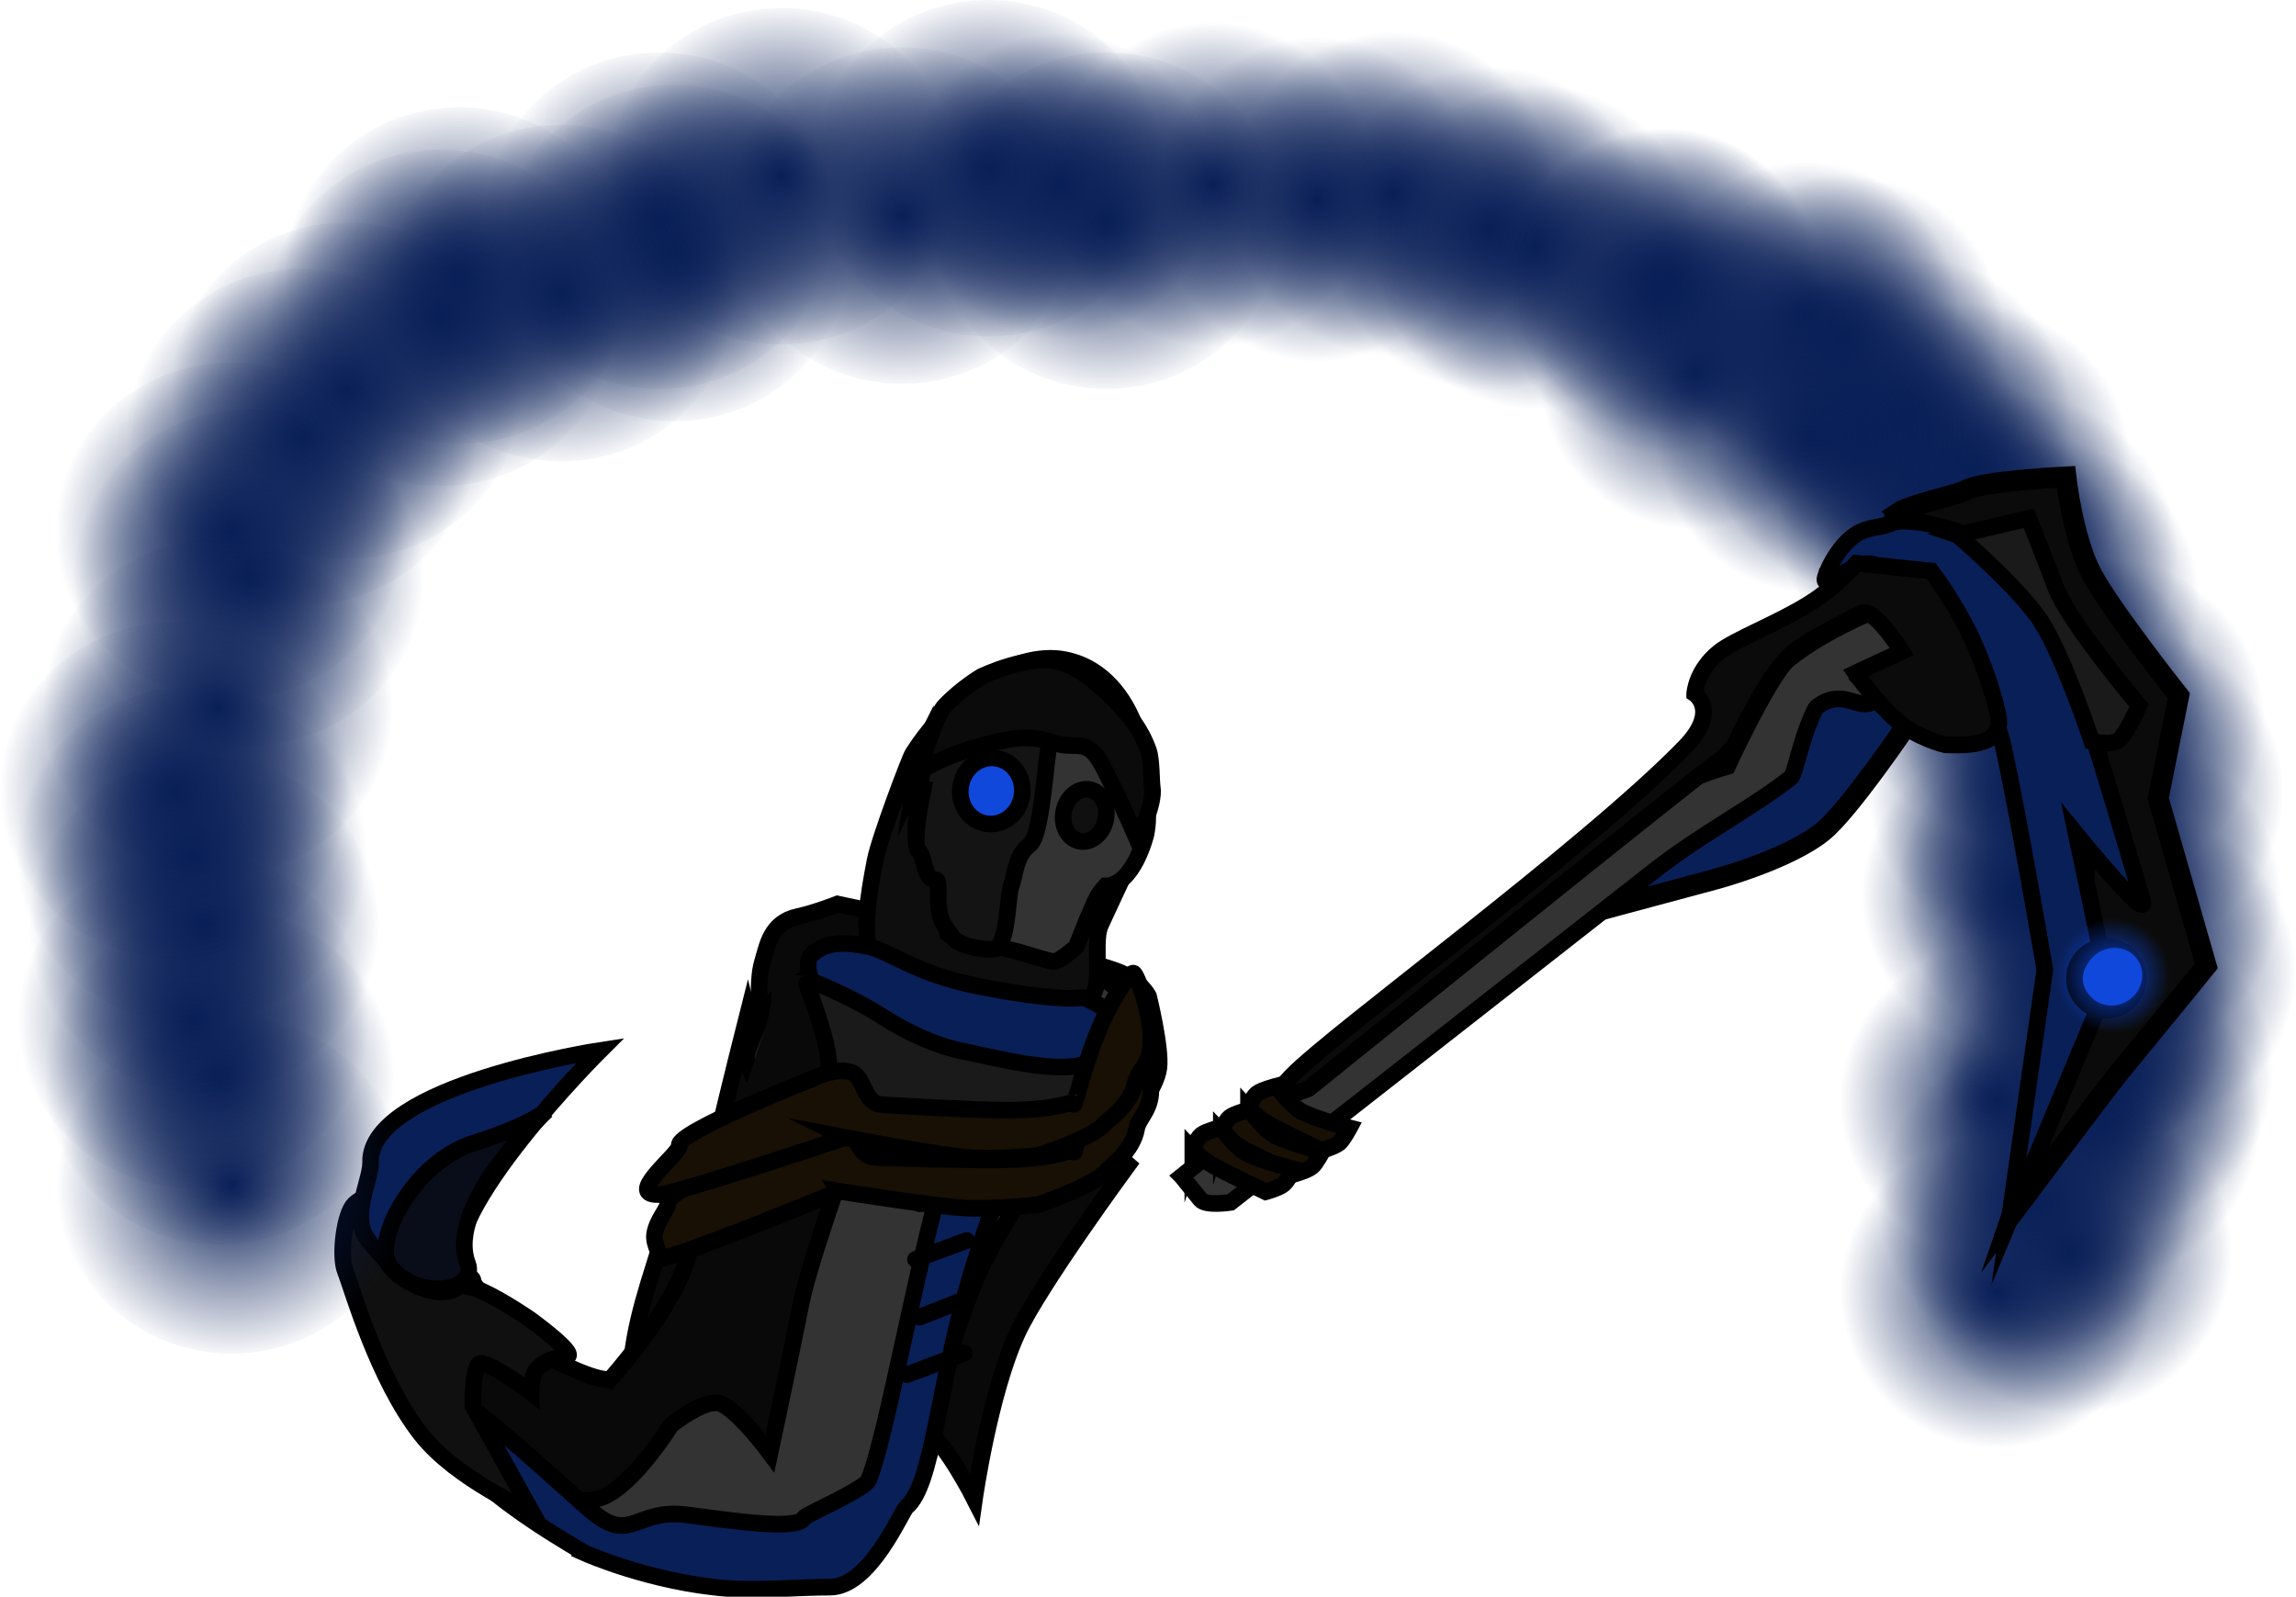 <svg version="1.1" xmlns="http://www.w3.org/2000/svg" xmlns:xlink="http://www.w3.org/1999/xlink" width="276.156" height="192.06" viewBox="0,0,276.156,192.06"><defs><radialGradient cx="352.71" cy="77.883" r="19.51" gradientUnits="userSpaceOnUse" id="color-1"><stop offset="0" stop-color="#091f57"/><stop offset="1" stop-color="#091f57" stop-opacity="0"/></radialGradient><radialGradient cx="360.786" cy="87.733" r="19.51" gradientUnits="userSpaceOnUse" id="color-2"><stop offset="0" stop-color="#091f57"/><stop offset="1" stop-color="#091f57" stop-opacity="0"/></radialGradient><radialGradient cx="367.94" cy="93.359" r="19.51" gradientUnits="userSpaceOnUse" id="color-3"><stop offset="0" stop-color="#091f57"/><stop offset="1" stop-color="#091f57" stop-opacity="0"/></radialGradient><radialGradient cx="373.605" cy="104.213" r="19.51" gradientUnits="userSpaceOnUse" id="color-4"><stop offset="0" stop-color="#091f57"/><stop offset="1" stop-color="#091f57" stop-opacity="0"/></radialGradient><radialGradient cx="376.214" cy="109.58" r="19.51" gradientUnits="userSpaceOnUse" id="color-5"><stop offset="0" stop-color="#091f57"/><stop offset="1" stop-color="#091f57" stop-opacity="0"/></radialGradient><radialGradient cx="384.068" cy="123.992" r="19.51" gradientUnits="userSpaceOnUse" id="color-6"><stop offset="0" stop-color="#091f57"/><stop offset="1" stop-color="#091f57" stop-opacity="0"/></radialGradient><radialGradient cx="386.349" cy="132.571" r="19.51" gradientUnits="userSpaceOnUse" id="color-7"><stop offset="0" stop-color="#091f57"/><stop offset="1" stop-color="#091f57" stop-opacity="0"/></radialGradient><radialGradient cx="386.072" cy="145.305" r="19.51" gradientUnits="userSpaceOnUse" id="color-8"><stop offset="0" stop-color="#091f57"/><stop offset="1" stop-color="#091f57" stop-opacity="0"/></radialGradient><radialGradient cx="387.843" cy="154.233" r="19.51" gradientUnits="userSpaceOnUse" id="color-9"><stop offset="0" stop-color="#091f57"/><stop offset="1" stop-color="#091f57" stop-opacity="0"/></radialGradient><radialGradient cx="385.082" cy="166.161" r="19.51" gradientUnits="userSpaceOnUse" id="color-10"><stop offset="0" stop-color="#091f57"/><stop offset="1" stop-color="#091f57" stop-opacity="0"/></radialGradient><radialGradient cx="383.57" cy="171.934" r="19.51" gradientUnits="userSpaceOnUse" id="color-11"><stop offset="0" stop-color="#091f57"/><stop offset="1" stop-color="#091f57" stop-opacity="0"/></radialGradient><radialGradient cx="380.157" cy="187.988" r="19.51" gradientUnits="userSpaceOnUse" id="color-12"><stop offset="0" stop-color="#091f57"/><stop offset="1" stop-color="#091f57" stop-opacity="0"/></radialGradient><radialGradient cx="377.951" cy="122.04" r="18.822" gradientUnits="userSpaceOnUse" id="color-13"><stop offset="0" stop-color="#091f57"/><stop offset="1" stop-color="#091f57" stop-opacity="0"/></radialGradient><radialGradient cx="378.209" cy="144.545" r="18.822" gradientUnits="userSpaceOnUse" id="color-14"><stop offset="0" stop-color="#091f57"/><stop offset="1" stop-color="#091f57" stop-opacity="0"/></radialGradient><radialGradient cx="372.331" cy="119.363" r="18.822" gradientUnits="userSpaceOnUse" id="color-15"><stop offset="0" stop-color="#091f57"/><stop offset="1" stop-color="#091f57" stop-opacity="0"/></radialGradient><radialGradient cx="368.038" cy="106.425" r="18.822" gradientUnits="userSpaceOnUse" id="color-16"><stop offset="0" stop-color="#091f57"/><stop offset="1" stop-color="#091f57" stop-opacity="0"/></radialGradient><radialGradient cx="364.002" cy="100.229" r="18.822" gradientUnits="userSpaceOnUse" id="color-17"><stop offset="0" stop-color="#091f57"/><stop offset="1" stop-color="#091f57" stop-opacity="0"/></radialGradient><radialGradient cx="355.259" cy="89.632" r="18.822" gradientUnits="userSpaceOnUse" id="color-18"><stop offset="0" stop-color="#091f57"/><stop offset="1" stop-color="#091f57" stop-opacity="0"/></radialGradient><radialGradient cx="373.98" cy="145.007" r="18.822" gradientUnits="userSpaceOnUse" id="color-19"><stop offset="0" stop-color="#091f57"/><stop offset="1" stop-color="#091f57" stop-opacity="0"/></radialGradient><radialGradient cx="374.763" cy="132.491" r="18.822" gradientUnits="userSpaceOnUse" id="color-20"><stop offset="0" stop-color="#091f57"/><stop offset="1" stop-color="#091f57" stop-opacity="0"/></radialGradient><radialGradient cx="371.368" cy="169.756" r="18.822" gradientUnits="userSpaceOnUse" id="color-21"><stop offset="0" stop-color="#091f57"/><stop offset="1" stop-color="#091f57" stop-opacity="0"/></radialGradient><radialGradient cx="380.607" cy="158.991" r="18.822" gradientUnits="userSpaceOnUse" id="color-22"><stop offset="0" stop-color="#091f57"/><stop offset="1" stop-color="#091f57" stop-opacity="0"/></radialGradient><radialGradient cx="371.377" cy="192.713" r="18.822" gradientUnits="userSpaceOnUse" id="color-23"><stop offset="0" stop-color="#091f57"/><stop offset="1" stop-color="#091f57" stop-opacity="0"/></radialGradient><radialGradient cx="375.903" cy="181.864" r="18.822" gradientUnits="userSpaceOnUse" id="color-24"><stop offset="0" stop-color="#091f57"/><stop offset="1" stop-color="#091f57" stop-opacity="0"/></radialGradient><radialGradient cx="349.295" cy="89.869" r="18.822" gradientUnits="userSpaceOnUse" id="color-25"><stop offset="0" stop-color="#091f57"/><stop offset="1" stop-color="#091f57" stop-opacity="0"/></radialGradient><radialGradient cx="335.143" cy="82.221" r="18.822" gradientUnits="userSpaceOnUse" id="color-26"><stop offset="0" stop-color="#091f57"/><stop offset="1" stop-color="#091f57" stop-opacity="0"/></radialGradient><radialGradient cx="277.101" cy="59.56" r="19.51" gradientUnits="userSpaceOnUse" id="color-27"><stop offset="0" stop-color="#091f57"/><stop offset="1" stop-color="#091f57" stop-opacity="0"/></radialGradient><radialGradient cx="289.707" cy="61.378" r="19.51" gradientUnits="userSpaceOnUse" id="color-28"><stop offset="0" stop-color="#091f57"/><stop offset="1" stop-color="#091f57" stop-opacity="0"/></radialGradient><radialGradient cx="298.784" cy="60.701" r="19.51" gradientUnits="userSpaceOnUse" id="color-29"><stop offset="0" stop-color="#091f57"/><stop offset="1" stop-color="#091f57" stop-opacity="0"/></radialGradient><radialGradient cx="310.29" cy="64.886" r="19.51" gradientUnits="userSpaceOnUse" id="color-30"><stop offset="0" stop-color="#091f57"/><stop offset="1" stop-color="#091f57" stop-opacity="0"/></radialGradient><radialGradient cx="315.837" cy="67.086" r="19.51" gradientUnits="userSpaceOnUse" id="color-31"><stop offset="0" stop-color="#091f57"/><stop offset="1" stop-color="#091f57" stop-opacity="0"/></radialGradient><radialGradient cx="331.36" cy="72.419" r="19.51" gradientUnits="userSpaceOnUse" id="color-32"><stop offset="0" stop-color="#091f57"/><stop offset="1" stop-color="#091f57" stop-opacity="0"/></radialGradient><radialGradient cx="331.338" cy="71.141" r="18.384" gradientUnits="userSpaceOnUse" id="color-33"><stop offset="0" stop-color="#091f57"/><stop offset="1" stop-color="#091f57" stop-opacity="0"/></radialGradient><radialGradient cx="385.274" cy="154.738" r="6.924" gradientUnits="userSpaceOnUse" id="color-34"><stop offset="0" stop-color="#1048db"/><stop offset="1" stop-color="#1048db" stop-opacity="0"/></radialGradient><radialGradient cx="258.688" cy="59.708" r="18.384" gradientUnits="userSpaceOnUse" id="color-35"><stop offset="0" stop-color="#091f57"/><stop offset="1" stop-color="#091f57" stop-opacity="0"/></radialGradient><radialGradient cx="186.456" cy="70.522" r="21.044" gradientUnits="userSpaceOnUse" id="color-36"><stop offset="0" stop-color="#091f57"/><stop offset="1" stop-color="#091f57" stop-opacity="0"/></radialGradient><radialGradient cx="210.494" cy="63.92" r="21.044" gradientUnits="userSpaceOnUse" id="color-37"><stop offset="0" stop-color="#091f57"/><stop offset="1" stop-color="#091f57" stop-opacity="0"/></radialGradient><radialGradient cx="212.335" cy="67.811" r="21.044" gradientUnits="userSpaceOnUse" id="color-38"><stop offset="0" stop-color="#091f57"/><stop offset="1" stop-color="#091f57" stop-opacity="0"/></radialGradient><radialGradient cx="198.672" cy="72.632" r="21.044" gradientUnits="userSpaceOnUse" id="color-39"><stop offset="0" stop-color="#091f57"/><stop offset="1" stop-color="#091f57" stop-opacity="0"/></radialGradient><radialGradient cx="239.693" cy="63.305" r="21.044" gradientUnits="userSpaceOnUse" id="color-40"><stop offset="0" stop-color="#091f57"/><stop offset="1" stop-color="#091f57" stop-opacity="0"/></radialGradient><radialGradient cx="225.214" cy="58.576" r="21.044" gradientUnits="userSpaceOnUse" id="color-41"><stop offset="0" stop-color="#091f57"/><stop offset="1" stop-color="#091f57" stop-opacity="0"/></radialGradient><radialGradient cx="264.295" cy="63.92" r="21.044" gradientUnits="userSpaceOnUse" id="color-42"><stop offset="0" stop-color="#091f57"/><stop offset="1" stop-color="#091f57" stop-opacity="0"/></radialGradient><radialGradient cx="250.082" cy="57.604" r="21.044" gradientUnits="userSpaceOnUse" id="color-43"><stop offset="0" stop-color="#091f57"/><stop offset="1" stop-color="#091f57" stop-opacity="0"/></radialGradient><radialGradient cx="172.875" cy="84.358" r="21.044" gradientUnits="userSpaceOnUse" id="color-44"><stop offset="0" stop-color="#091f57"/><stop offset="1" stop-color="#091f57" stop-opacity="0"/></radialGradient><radialGradient cx="167.52" cy="89.945" r="21.044" gradientUnits="userSpaceOnUse" id="color-45"><stop offset="0" stop-color="#091f57"/><stop offset="1" stop-color="#091f57" stop-opacity="0"/></radialGradient><radialGradient cx="158.946" cy="101.251" r="21.044" gradientUnits="userSpaceOnUse" id="color-46"><stop offset="0" stop-color="#091f57"/><stop offset="1" stop-color="#091f57" stop-opacity="0"/></radialGradient><radialGradient cx="161.099" cy="106.855" r="21.044" gradientUnits="userSpaceOnUse" id="color-47"><stop offset="0" stop-color="#091f57"/><stop offset="1" stop-color="#091f57" stop-opacity="0"/></radialGradient><radialGradient cx="157.408" cy="122.47" r="21.044" gradientUnits="userSpaceOnUse" id="color-48"><stop offset="0" stop-color="#091f57"/><stop offset="1" stop-color="#091f57" stop-opacity="0"/></radialGradient><radialGradient cx="159.069" cy="179.961" r="21.044" gradientUnits="userSpaceOnUse" id="color-49"><stop offset="0" stop-color="#091f57"/><stop offset="1" stop-color="#091f57" stop-opacity="0"/></radialGradient><radialGradient cx="157.593" cy="166.832" r="21.044" gradientUnits="userSpaceOnUse" id="color-50"><stop offset="0" stop-color="#091f57"/><stop offset="1" stop-color="#091f57" stop-opacity="0"/></radialGradient><radialGradient cx="154.456" cy="160.09" r="21.044" gradientUnits="userSpaceOnUse" id="color-51"><stop offset="0" stop-color="#091f57"/><stop offset="1" stop-color="#091f57" stop-opacity="0"/></radialGradient><radialGradient cx="155.749" cy="148.557" r="21.044" gradientUnits="userSpaceOnUse" id="color-52"><stop offset="0" stop-color="#091f57"/><stop offset="1" stop-color="#091f57" stop-opacity="0"/></radialGradient><radialGradient cx="154.273" cy="140.218" r="21.044" gradientUnits="userSpaceOnUse" id="color-53"><stop offset="0" stop-color="#091f57"/><stop offset="1" stop-color="#091f57" stop-opacity="0"/></radialGradient><radialGradient cx="152.244" cy="132.412" r="21.044" gradientUnits="userSpaceOnUse" id="color-54"><stop offset="0" stop-color="#091f57"/><stop offset="1" stop-color="#091f57" stop-opacity="0"/></radialGradient><radialGradient cx="184.231" cy="75.606" r="21.044" gradientUnits="userSpaceOnUse" id="color-55"><stop offset="0" stop-color="#091f57"/><stop offset="1" stop-color="#091f57" stop-opacity="0"/></radialGradient><radialGradient cx="348.4" cy="75.213" r="18.384" gradientUnits="userSpaceOnUse" id="color-56"><stop offset="0" stop-color="#091f57"/><stop offset="1" stop-color="#091f57" stop-opacity="0"/></radialGradient></defs><g transform="translate(-131.2,-37.375)"><g data-paper-data="{&quot;isPaintingLayer&quot;:true}" fill-rule="nonzero" stroke-linejoin="miter" stroke-miterlimit="10" stroke-dasharray="" stroke-dashoffset="0" style="mix-blend-mode: normal"><g stroke="none" stroke-linecap="butt"><path d="M369.038,67.205c5.897,9.018 3.367,21.109 -5.651,27.006c-9.018,5.897 -21.109,3.367 -27.006,-5.651c-5.897,-9.018 -3.367,-21.109 5.651,-27.006c9.018,-5.897 21.109,-3.367 27.006,5.651z" fill="url(#color-1)" stroke-width="NaN"/><path d="M377.114,77.055c5.897,9.018 3.367,21.109 -5.651,27.006c-9.018,5.897 -21.109,3.367 -27.006,-5.651c-5.897,-9.018 -3.367,-21.109 5.651,-27.006c9.018,-5.897 21.109,-3.367 27.006,5.651z" fill="url(#color-2)" stroke-width="NaN"/><path d="M384.268,82.682c5.897,9.018 3.367,21.109 -5.651,27.006c-9.018,5.897 -21.109,3.367 -27.006,-5.651c-5.897,-9.018 -3.367,-21.109 5.651,-27.006c9.018,-5.897 21.109,-3.367 27.006,5.651z" fill="url(#color-3)" stroke-width="NaN"/><path d="M389.933,93.535c5.897,9.018 3.367,21.109 -5.651,27.006c-9.018,5.897 -21.109,3.367 -27.006,-5.651c-5.897,-9.018 -3.367,-21.109 5.651,-27.006c9.018,-5.897 21.109,-3.367 27.006,5.651z" fill="url(#color-4)" stroke-width="NaN"/><path d="M392.542,98.903c5.897,9.018 3.367,21.109 -5.651,27.006c-9.018,5.897 -21.109,3.367 -27.006,-5.651c-5.897,-9.018 -3.367,-21.109 5.651,-27.006c9.018,-5.897 21.109,-3.367 27.006,5.651z" fill="url(#color-5)" stroke-width="NaN"/><path d="M400.397,113.314c6.39,9.772 4.26,22.474 -4.758,28.371c-9.018,5.897 -21.508,2.756 -27.898,-7.015c-6.39,-9.772 -4.26,-22.474 4.758,-28.371c9.018,-5.897 21.508,-2.756 27.898,7.015z" fill="url(#color-6)" stroke-width="NaN"/></g><g stroke="none" stroke-linecap="butt"><path d="M405.696,135.089c-1.39,10.685 -11.179,18.219 -21.864,16.829c-10.685,-1.39 -18.219,-11.179 -16.829,-21.864c1.39,-10.685 11.179,-18.219 21.864,-16.829c10.685,1.39 18.219,11.179 16.829,21.864z" fill="url(#color-7)" stroke-width="NaN"/><path d="M405.419,147.822c-1.39,10.685 -11.179,18.219 -21.864,16.829c-10.685,-1.39 -18.219,-11.179 -16.829,-21.864c1.39,-10.685 11.179,-18.219 21.864,-16.829c10.685,1.39 18.219,11.179 16.829,21.864z" fill="url(#color-8)" stroke-width="NaN"/><path d="M407.19,156.75c-1.39,10.685 -11.179,18.219 -21.864,16.829c-10.685,-1.39 -18.219,-11.179 -16.829,-21.864c1.39,-10.685 11.179,-18.219 21.864,-16.829c10.685,1.39 18.219,11.179 16.829,21.864z" fill="url(#color-9)" stroke-width="NaN"/><path d="M404.429,168.678c-1.39,10.685 -11.179,18.219 -21.864,16.829c-10.685,-1.39 -18.219,-11.179 -16.829,-21.864c1.39,-10.685 11.179,-18.219 21.864,-16.829c10.685,1.39 18.219,11.179 16.829,21.864z" fill="url(#color-10)" stroke-width="NaN"/><path d="M402.917,174.451c-1.39,10.685 -11.179,18.219 -21.864,16.829c-10.685,-1.39 -18.219,-11.179 -16.829,-21.864c1.39,-10.685 11.179,-18.219 21.864,-16.829c10.685,1.39 18.219,11.179 16.829,21.864z" fill="url(#color-11)" stroke-width="NaN"/><path d="M399.503,190.505c-1.507,11.578 -11.39,19.836 -22.074,18.446c-10.685,-1.39 -18.125,-11.903 -16.619,-23.481c1.507,-11.578 11.39,-19.836 22.074,-18.446c10.685,1.39 18.125,11.903 16.619,23.481z" fill="url(#color-12)" stroke-width="NaN"/></g><g stroke="none" stroke-linecap="butt"><path d="M383.311,103.998c10.797,3.208 17.151,13.886 14.19,23.85c-2.96,9.964 -14.113,15.442 -24.91,12.235c-10.797,-3.208 -17.151,-13.886 -14.19,-23.85c2.96,-9.964 14.113,-15.442 24.91,-12.235z" fill="url(#color-13)" stroke-width="NaN"/><path d="M383.569,126.503c10.797,3.208 17.151,13.886 14.19,23.85c-2.96,9.964 -14.113,15.442 -24.91,12.235c-10.797,-3.208 -17.151,-13.886 -14.19,-23.85c2.96,-9.964 14.113,-15.442 24.91,-12.235z" fill="url(#color-14)" stroke-width="NaN"/><path d="M360.463,103.526c9.076,-5.751 21.748,-3.322 28.303,5.424c6.555,8.747 4.511,20.499 -4.565,26.25c-9.076,5.751 -21.748,3.322 -28.303,-5.424c-6.555,-8.747 -4.511,-20.499 4.565,-26.25z" fill="url(#color-15)" stroke-width="NaN"/><path d="M356.17,90.587c9.076,-5.751 21.748,-3.322 28.303,5.424c6.555,8.747 4.511,20.499 -4.565,26.25c-9.076,5.751 -21.748,3.322 -28.303,-5.424c-6.555,-8.747 -4.511,-20.499 4.565,-26.25z" fill="url(#color-16)" stroke-width="NaN"/><path d="M348.243,87.673c7.042,-7.842 19.806,-8.577 28.51,-1.642c8.704,6.935 10.051,18.913 3.009,26.755c-7.042,7.842 -19.806,8.577 -28.51,1.642c-8.704,-6.935 -10.051,-18.913 -3.009,-26.755z" fill="url(#color-17)" stroke-width="NaN"/><path d="M339.5,77.076c7.042,-7.842 19.806,-8.577 28.51,-1.642c8.704,6.935 10.051,18.913 3.009,26.755c-7.042,7.842 -19.806,8.577 -28.51,1.642c-8.704,-6.935 -10.051,-18.913 -3.009,-26.755z" fill="url(#color-18)" stroke-width="NaN"/><path d="M367.961,126.678c10.691,-2.667 22.052,3.377 25.376,13.5c3.324,10.123 -2.648,20.491 -13.339,23.157c-10.691,2.667 -22.052,-3.377 -25.376,-13.5c-3.324,-10.123 2.648,-20.491 13.339,-23.157z" fill="url(#color-19)" stroke-width="NaN"/><path d="M368.745,114.162c10.691,-2.667 22.052,3.377 25.376,13.5c3.324,10.123 -2.648,20.49 -13.339,23.157c-10.691,2.667 -22.052,-3.377 -25.376,-13.5c-3.324,-10.123 2.648,-20.491 13.339,-23.157z" fill="url(#color-20)" stroke-width="NaN"/><path d="M374.448,151.166c11.066,2.042 18.657,12.021 16.956,22.288c-1.701,10.267 -12.051,16.934 -23.116,14.892c-11.066,-2.042 -18.657,-12.021 -16.956,-22.288c1.701,-10.267 12.051,-16.934 23.116,-14.892z" fill="url(#color-21)" stroke-width="NaN"/><path d="M383.687,140.402c11.066,2.042 18.657,12.021 16.956,22.288c-1.701,10.267 -12.051,16.934 -23.116,14.892c-11.066,-2.042 -18.657,-12.021 -16.956,-22.288c1.701,-10.267 12.051,-16.934 23.116,-14.892z" fill="url(#color-22)" stroke-width="NaN"/><path d="M376.736,174.67c10.797,3.208 17.151,13.886 14.19,23.85c-2.96,9.964 -14.113,15.442 -24.91,12.235c-10.797,-3.208 -17.151,-13.886 -14.19,-23.85c2.96,-9.964 14.113,-15.442 24.91,-12.235z" fill="url(#color-23)" stroke-width="NaN"/><path d="M381.263,163.822c10.797,3.208 17.151,13.886 14.19,23.85c-2.96,9.964 -14.113,15.442 -24.91,12.235c-10.797,-3.208 -17.151,-13.886 -14.19,-23.85c2.96,-9.964 14.113,-15.442 24.91,-12.235z" fill="url(#color-24)" stroke-width="NaN"/><path d="M354.655,71.826c10.797,3.208 17.151,13.886 14.19,23.85c-2.96,9.964 -14.113,15.442 -24.91,12.235c-10.797,-3.208 -17.151,-13.886 -14.19,-23.85c2.96,-9.964 14.113,-15.442 24.91,-12.235z" fill="url(#color-25)" stroke-width="NaN"/><path d="M340.503,64.178c10.797,3.208 17.151,13.886 14.19,23.85c-2.96,9.964 -14.113,15.442 -24.91,12.235c-10.797,-3.208 -17.151,-13.886 -14.19,-23.85c2.96,-9.964 14.113,-15.442 24.91,-12.235z" fill="url(#color-26)" stroke-width="NaN"/></g><g stroke="none" stroke-linecap="butt"><path d="M281.943,40.661c10.438,2.674 16.732,13.303 14.058,23.741c-2.674,10.438 -13.303,16.732 -23.741,14.058c-10.438,-2.674 -16.732,-13.303 -14.058,-23.741c2.674,-10.438 13.303,-16.732 23.741,-14.058z" fill="url(#color-27)" stroke-width="NaN"/><path d="M294.549,42.478c10.438,2.674 16.732,13.303 14.058,23.741c-2.674,10.438 -13.303,16.732 -23.741,14.058c-10.438,-2.674 -16.732,-13.303 -14.058,-23.741c2.674,-10.438 13.303,-16.732 23.741,-14.058z" fill="url(#color-28)" stroke-width="NaN"/><path d="M303.626,41.801c10.438,2.674 16.732,13.303 14.058,23.741c-2.674,10.438 -13.303,16.732 -23.741,14.058c-10.438,-2.674 -16.732,-13.303 -14.058,-23.741c2.674,-10.438 13.303,-16.732 23.741,-14.058z" fill="url(#color-29)" stroke-width="NaN"/><path d="M315.132,45.987c10.438,2.674 16.732,13.303 14.058,23.741c-2.674,10.438 -13.303,16.732 -23.741,14.058c-10.438,-2.674 -16.732,-13.303 -14.058,-23.741c2.674,-10.438 13.303,-16.732 23.741,-14.058z" fill="url(#color-30)" stroke-width="NaN"/><path d="M320.679,48.187c10.438,2.674 16.732,13.303 14.058,23.741c-2.674,10.438 -13.303,16.732 -23.741,14.058c-10.438,-2.674 -16.732,-13.303 -14.058,-23.741c2.674,-10.438 13.303,-16.732 23.741,-14.058z" fill="url(#color-31)" stroke-width="NaN"/><path d="M336.202,53.519c11.31,2.898 18.311,13.708 15.637,24.146c-2.674,10.438 -14.01,16.55 -25.321,13.653c-11.31,-2.898 -18.311,-13.708 -15.637,-24.146c2.674,-10.438 14.01,-16.55 25.321,-13.653z" fill="url(#color-32)" stroke-width="NaN"/></g><path d="M312.954,71.141c0,-11.002 8.231,-19.92 18.384,-19.92c10.153,0 18.384,8.919 18.384,19.92c0,11.002 -8.231,19.92 -18.384,19.92c-10.153,0 -18.384,-8.919 -18.384,-19.92z" fill="url(#color-33)" stroke="none" stroke-width="NaN" stroke-linecap="butt"/><path d="" fill="none" stroke="#000000" stroke-width="2" stroke-linecap="round"/><g stroke="#000000" stroke-linecap="butt"><path d="M322.342,147.201c0,0 20.216,-20.484 26.453,-25.357c3.271,-2.556 8.224,-1.734 8.224,-1.734l3.556,4.412c0,0 -6.992,10.344 -10.157,12.895c-4.224,3.405 -12.942,5.721 -12.942,5.721z" fill="#091f57" stroke-width="2.5"/><path d="M359.463,99.088c1.536,-1.037 7.108,-2.135 8.244,-2.776c1.924,-1.083 11.975,-1.578 11.975,-1.578c0,0 0.823,7.277 3.014,11.525c2.19,4.248 10.562,14.81 10.562,14.81l-2.477,12.323l5.783,20.174c0,0 -6.378,7.843 -10.182,12.446c-1.779,2.152 -13.085,17.265 -13.085,17.265c0,0 12.221,-35.393 7.958,-57.727c-2.21,-11.577 -14.187,-22.301 -15.548,-23.683c-1.935,-1.966 -8.196,-1.461 -6.243,-2.779z" fill="#0b0b0b" stroke-width="2.5"/><path d="M350.781,106.682c0.452,-1.374 1.789,-3.792 3.631,-5.021c1.449,-0.967 3.351,-0.821 4.427,-1.412c0.902,-0.496 5.768,-0.047 9.811,1.91c4.121,1.994 7.42,5.513 8.243,6.637c1.829,2.5 9.003,26.653 12.005,36.931c0.823,2.818 -7.979,-8.023 -7.979,-8.023l3.824,18.067l-11.913,28.523l4.317,-30.262c0,0 -3.038,-17.892 -4.922,-26.558c-2.472,-11.366 -13.799,-20.473 -15.151,-21.862c-1.923,-1.976 -7.102,3.525 -6.295,1.07z" fill="#091f57" stroke-width="2"/><path d="M273.328,178.863c0,0 48.277,-38.554 57.106,-45.566c2.475,-1.965 8.539,-3.743 8.539,-3.743c0,0 5.137,-11.075 7.359,-12.866c4.972,-4.007 12.488,-6.725 12.488,-6.725l3.974,4.931l-7.645,4.363c0,0 2.031,1.959 1.431,2.443c-1.692,1.364 -3.706,-1.758 -6.891,0.749c-0.225,0.177 -1.024,2.056 -1.596,3.866c-0.686,2.168 -1.162,4.327 -1.464,4.565c-4.711,3.71 -10.685,6.699 -16.544,11.295c-23.04,18.075 -50.883,39.832 -50.883,39.832c0,0 -2.973,0.455 -3.608,-0.333c-0.686,-0.851 -2.265,-2.811 -2.265,-2.811z" fill="#333333" stroke-width="2"/><path d="M335.031,120.817c0,0 0.13,-2.745 2.914,-4.989c1.903,-1.534 6.965,-3.404 10.861,-5.836c3.323,-2.074 5.69,-4.863 5.69,-4.863l8.971,0.932c0,0 2.656,3.442 4.692,7.679c2.027,4.219 3.433,9.232 3.46,10.43c0.074,3.413 -5.715,2.734 -6.172,2.811c-0.348,0.059 -3.928,-0.998 -6.112,-2.943c-2.613,-2.327 -4.96,-5.699 -4.96,-5.699l5.579,-2.605c0,0 -3.368,-5.36 -4.832,-4.613c-2.558,1.304 -6.238,3.093 -8.208,4.68c-3.177,2.56 -7.113,11.254 -7.113,11.254c0,0 -1.369,1.609 -1.887,1.849c-1.079,0.502 -49.326,39.422 -49.326,39.422c0,0 -5.945,2.465 -2.014,-1.557c5.203,-5.323 35.206,-27.156 47.222,-39.482c4.298,-4.409 1.235,-6.469 1.235,-6.469z" fill="#0b0b0b" stroke-width="2"/><path d="M382.149,152.087c1.648,-1.328 4.062,-1.069 5.39,0.579c1.328,1.648 1.069,4.062 -0.579,5.39c-1.648,1.328 -4.062,1.069 -5.39,-0.579c-1.328,-1.648 -1.069,-4.062 0.579,-5.39z" fill="#1449cd" stroke-width="2"/><g stroke-width="0"><path d="M383.091,152.338c1.488,-1.311 3.707,-1.245 4.956,0.149c1.249,1.393 1.055,3.586 -0.433,4.898c-1.488,1.311 -3.707,1.245 -4.956,-0.149c-1.249,-1.393 -1.055,-3.586 0.433,-4.898z" fill="#1048db"/><path d="M380.652,149.582c3.041,-2.68 7.576,-2.544 10.128,0.304c2.552,2.848 2.156,7.328 -0.885,10.008c-3.041,2.68 -7.576,2.544 -10.128,-0.304c-2.552,-2.848 -2.156,-7.328 0.885,-10.008z" fill="url(#color-34)"/></g><path d="M281.368,170.728c0,0 0.434,-1.344 1.007,-1.805c0.551,-0.444 2.367,-0.914 2.367,-0.914c0,0 1.669,2.302 2.901,3.009c1.594,0.915 5.862,2.02 5.862,2.02c0,0 -0.784,1.46 -1.217,1.809c-0.622,0.501 -2.157,0.91 -2.157,0.91c0,0 -4.961,-2.369 -6.209,-3.085c-1.59,-0.912 -2.554,-1.944 -2.554,-1.944z" fill="#180f05" stroke-width="2"/><path d="M278.099,173.577c0,0 0.434,-1.344 1.007,-1.805c0.551,-0.444 2.367,-0.914 2.367,-0.914c0,0 1.669,2.302 2.901,3.009c1.594,0.915 5.862,2.02 5.862,2.02c0,0 -0.784,1.46 -1.217,1.809c-0.622,0.501 -2.157,0.91 -2.157,0.91c0,0 -4.961,-2.369 -6.209,-3.085c-1.59,-0.912 -2.554,-1.944 -2.554,-1.944z" fill="#180f05" stroke-width="2"/><path d="M274.67,175.698c0,0 0.434,-1.344 1.007,-1.805c0.551,-0.444 2.367,-0.914 2.367,-0.914c0,0 1.669,2.302 2.901,3.009c1.594,0.915 5.862,2.02 5.862,2.02c0,0 -0.784,1.46 -1.217,1.809c-0.622,0.501 -2.157,0.91 -2.157,0.91c0,0 -4.961,-2.369 -6.209,-3.085c-1.59,-0.912 -2.554,-1.944 -2.554,-1.944z" fill="#180f05" stroke-width="2"/><path d="M366.647,101.732l8.562,-2.019c0,0 2.051,5.129 3.254,8.349c1.529,4.093 10.019,14.175 10.019,14.175c0,0 -1.501,3.431 -2.47,4.167c-0.923,0.702 -3.21,0.153 -3.21,0.153c0,0 -3.412,-10.276 -6.095,-14.4c-2.701,-4.151 -10.059,-10.425 -10.059,-10.425z" fill="#1a1a1a" stroke-width="2"/></g><path d="M222.744,160.307c0,0 -0.642,-4.672 0.179,-7.293c0.554,-1.768 0.901,-4.681 4.228,-5.39c2.076,-0.443 4.776,-1.512 4.776,-1.512c0,0 26.639,5.604 33.417,8.003c3.031,1.073 4.003,3.097 4.003,3.097c0,0 1.538,6.207 1.24,8.61c-0.316,2.548 -3.421,6.203 -3.421,6.203z" fill="#090909" stroke="#000000" stroke-width="2" stroke-linecap="butt"/><path d="M227.874,202.183c0,0 9.325,-5.529 13.193,-10.942c2.624,-3.671 4.533,-7.939 7.771,-14.332c3.3,-6.514 7.906,-15.119 7.906,-15.119c0,0 0.4,6.345 1.75,7.884c2.079,2.37 8.395,7.805 8.395,7.805c0,0 -10.712,14.566 -13.331,20.266c-3.357,7.303 -5.151,19.949 -5.151,19.949c0,0 -3.516,-6.934 -5.834,-8.232c-2.041,-1.143 -7.348,0.852 -7.348,0.852c0,0 -6.006,5.344 -10.708,6.241c-6.074,1.159 -11.373,-2.193 -13.363,-3.72c-9.943,-7.634 1.653,-27.36 -0.253,-28.8c-0.962,-0.727 5.224,10.192 10.445,14.254c5.243,4.08 6.528,3.893 6.528,3.893z" fill="#090909" stroke="#000000" stroke-width="2" stroke-linecap="butt"/><path d="M198.617,220.783c0,0 -11,-7.626 -13.823,-12.555c-3.154,-5.51 -4.219,-18.957 -4.219,-18.957c0,0 6.515,2.644 10.394,6.411c4.267,4.144 6.185,9.506 12.255,10.951c6.046,1.439 20.959,-10.27 21.811,-11.73c2.011,-3.446 12.929,-40.262 15.056,-43.351c3.357,-4.874 24.84,1.476 26.579,6.298c1.46,4.05 -14.392,24.366 -18.12,33.463c-5.183,12.648 -6.635,25.771 -10.108,28.081c-0.673,0.448 -5.38,9.152 -10.316,8.614c-3.641,-0.397 -8.702,-0.475 -12.499,-1.166c-9.293,-1.691 -17.012,-6.057 -17.012,-6.057z" fill="#333333" stroke="#000000" stroke-width="2" stroke-linecap="butt"/><path d="M263.415,149.031c-0.645,2.311 0.424,7.29 -1.054,8.206c-1.723,1.068 -5.431,0.574 -8.427,0.569c-3.906,-0.007 -7.31,0.204 -10.749,-0.452c-8.799,-1.676 -8.546,-7.165 -6.73,-16.486c0.522,-2.68 4.171,-12.282 4.513,-12.818c4.796,-7.506 12.419,-12.447 18.27,-11.333c7.927,1.51 11.189,11.972 9.402,20.701c-0.196,0.959 -5.095,11.145 -5.226,11.613z" fill="#0e0e0e" stroke="#000000" stroke-width="2" stroke-linecap="butt"/><path d="M204.621,203.264c0,0 6.602,-7.374 8.816,-13.264c1.502,-3.995 2.327,-8.352 3.868,-14.972c1.571,-6.746 3.844,-15.721 3.844,-15.721c0,0 1.389,5.659 2.738,6.715c2.077,1.627 11.992,2.694 11.992,2.694c0,0 -7.149,19.513 -8.307,25.349c-1.484,7.477 -3.763,18.097 -3.763,18.097c0,0 -4.005,-5.407 -6.095,-6c-1.84,-0.522 -5.791,2.628 -5.791,2.628c0,0 -3.952,6.367 -7.599,8.369c-4.711,2.586 -9.878,-3.049 -11.741,-3.933c-9.313,-4.42 -2.938,-21.325 -4.72,-22.151c-0.899,-0.417 5.931,7.933 10.831,10.303c4.92,2.38 5.926,1.886 5.926,1.886z" fill="#090909" stroke="#000000" stroke-width="2" stroke-linecap="butt"/><path d="M229.844,157.946c0,0 -2.383,-4.379 -1.017,-5.726c1.58,-1.558 3.781,-1.571 6.582,-1.043c2.801,0.529 5.672,3.277 13.434,4.82c5.454,1.084 10.072,1.661 12.617,1.38c0.168,-0.018 3.286,1.286 3.808,2.611c0.644,1.635 -1.862,5.695 -1.862,5.695c0,0 -5.815,0.609 -12.091,0.291c-3.241,-0.164 -7.814,0.084 -10.288,-0.537c-6.59,-1.653 -11.184,-7.491 -11.184,-7.491z" fill="#091f57" stroke="#000000" stroke-width="2" stroke-linecap="butt"/><path d="M201.596,224.209c0,0 -11.43,-6.421 -14.644,-11.023c-1.313,-1.88 -5.482,-9.855 -3.248,-9.097c3.878,1.316 16.271,13.147 18.893,15.264c4.546,3.669 5.157,-0.565 11.202,0.232c6.022,0.794 13.439,1.89 14.13,0.349c0.163,-0.364 7.264,-3.424 7.731,-4.516c2.687,-6.282 7.722,-38.178 12.435,-46.204c2.645,-4.505 7.801,-0.396 7.801,-0.396c0,0 -5.327,13.065 -8.095,22.496c-3.849,13.113 -4.406,24.667 -7.568,27.327c-0.613,0.516 -4.371,9.66 -9.227,9.644c-3.582,-0.012 -8.516,0.443 -12.277,0.155c-9.207,-0.703 -17.134,-4.23 -17.134,-4.23z" fill="#091f57" stroke="#000000" stroke-width="2" stroke-linecap="butt"/><path d="M220.893,164.368c0,0 1.494,-4.527 2.884,-6.136c1.608,-1.861 4.241,-3.159 4.241,-3.159c0,0 5.154,1.898 9.353,4.603c2.98,1.92 6.493,3.514 9.638,4.143c3.868,0.774 10.965,2.669 14.554,1.583c2.493,-0.754 -0.098,5.657 -0.098,5.657c0,0 -15.605,2.422 -22.682,0.564c-2.197,-0.577 -3.967,-3.354 -6.923,-3.235c-1.95,0.079 -5.16,3.275 -6.702,2.587c-2.949,-1.317 -4.265,-6.607 -4.265,-6.607z" fill="#1a1a1a" stroke="#000000" stroke-width="2" stroke-linecap="butt"/><path d="M260.655,151.26c0,0 -2.096,1.848 -2.733,1.784c-0.858,-0.086 -4.471,-1.339 -5.347,-1.441c-0.741,-0.086 -3.213,-1.458 -3.213,-1.458c0,0 -1.393,0.625 -1.976,0.559c-0.76,-0.085 -2.195,-1.028 -2.195,-1.028c0,0 -0.505,-2.154 -0.294,-3.244c-0.334,-1.209 0.354,-3.791 -0.065,-4.421c-2.83,-1.005 -4.13,-2.684 -3.176,-7.608c0.716,-3.694 3.271,-6.397 5.148,-8.689c2.948,-3.598 5.972,-5.678 10.941,-5.123c3.554,0.397 4.612,4.501 6.66,6.868c2.638,3.05 5.667,4.927 4.631,10.272c0,0 -1.466,6.139 -4.864,6.208c-1.276,1.365 -1.485,2.525 -2.23,4.051z" fill="#333333" stroke="#000000" stroke-width="2" stroke-linecap="butt"/><path d="M241.727,132.115c0,0 0.701,-4.018 1.939,-4.453c1.774,-0.624 5.929,-3.573 8.536,-3.933c4.589,-0.634 7.432,1.552 5.856,1.356c-1.139,-0.142 -1.145,12.592 -3.065,13.962c-1.625,1.16 -1.668,3.563 -2.16,4.873c-0.482,1.284 -0.333,6.142 -1.704,7.479c-0.417,0.406 -4.303,0.02 -5.304,-1.233c-0.685,-0.858 -1.51,-1.98 -1.674,-3.256c-0.206,-1.604 0.047,-3.729 -0.356,-3.703c-1.527,0.098 -1.304,-2.75 -2.094,-3.468c-0.928,-0.844 0.547,-7.509 0.547,-7.509z" fill="#141414" stroke="#000000" stroke-width="2" stroke-linecap="butt"/><path d="M246.738,131.989c0.312,-2.178 2.218,-3.708 4.258,-3.417c2.04,0.291 3.44,2.293 3.129,4.471c-0.312,2.178 -2.218,3.708 -4.258,3.417c-2.04,-0.291 -3.44,-2.293 -3.129,-4.471z" fill="#1048db" stroke="#000000" stroke-width="2" stroke-linecap="butt"/><path d="M259.116,135.127c0.267,-1.725 1.627,-2.975 3.037,-2.793c1.41,0.182 2.337,1.728 2.069,3.453c-0.267,1.725 -1.627,2.975 -3.037,2.793c-1.41,-0.182 -2.337,-1.728 -2.069,-3.453z" fill="#101010" stroke="#000000" stroke-width="2" stroke-linecap="butt"/><path d="M243.656,125.724c0,0 6.856,-3.611 9.455,-4.216c2.568,-0.597 6.048,0.61 6.048,0.61" fill="none" stroke="#000000" stroke-width="2" stroke-linecap="round"/><path d="M241.058,132.048c0.391,-0.776 2.365,-8.274 3.77,-9.76c1.999,-2.115 4.406,-3.533 4.406,-3.533c0,0 5.993,-2.915 9.759,-1.66c3.766,1.255 7.636,6.005 7.636,6.005c0,0 1.776,1.815 2.727,4.609c0.37,1.087 0.32,3.692 0.434,4.348c0.358,2.071 -1.812,6.284 -1.812,6.284c0,0 -2.092,-4.896 -4.142,-8.792c-1.948,-3.703 -3.194,-1.859 -6.012,-2.864c-2.818,-1.004 -5.42,-0.491 -8.645,0.41c-2.42,0.676 -4.759,1.571 -6.35,2.471c-1.18,0.668 -1.424,-0.976 -1.195,-1.43z" fill="#0b0b0b" stroke="#000000" stroke-width="2" stroke-linecap="butt"/><path d="M241.259,174.28l5.691,-1.677" fill="none" stroke="#000000" stroke-width="2" stroke-linecap="round"/><path d="M241.804,182.169l6.158,-2.566" fill="none" stroke="#000000" stroke-width="2" stroke-linecap="round"/><path d="M247.474,186.585l-6.169,2.276" fill="none" stroke="#000000" stroke-width="2" stroke-linecap="round"/><path d="M241.816,195.802l4.931,-1.937" fill="none" stroke="#000000" stroke-width="2" stroke-linecap="round"/><path d="M240.306,202.723l6.908,-2.596" fill="none" stroke="#000000" stroke-width="2" stroke-linecap="round"/><path d="M188.079,206.492l7.097,12.761c0,0 -9.066,-3.892 -13.33,-9.335c-5.304,-6.771 -8.331,-17.708 -9.12,-19.656c-0.734,-1.813 -0.092,-6.891 1.074,-8.031c2.939,-2.874 9.841,0.615 11.066,7.212c0.556,2.992 2.322,2.323 4.29,3.227c2.739,1.259 5.787,3.396 5.787,3.396c0,0 6.147,4.431 4.302,4.523c-1.05,0.052 -2.706,0.425 -3.525,1.55c-0.713,0.981 -0.663,2.738 -0.663,2.738c0,0 -4.551,-3.496 -6.033,-3.512c-1.036,-0.011 -0.945,5.126 -0.945,5.126z" fill="#101010" stroke="#000000" stroke-width="2" stroke-linecap="butt"/><path d="M175.768,177.198c-0.234,-9.239 27.625,-13.475 27.625,-13.475c0,0 -19.601,19.515 -16.896,26.661c1.237,3.269 -4.95,3.365 -8.385,-0.85c-0.922,-1.131 -3.082,-2.904 -3.412,-4.677c-0.528,-2.834 1.114,-5.855 1.068,-7.659z" fill="#091f57" stroke="#000000" stroke-width="2" stroke-linecap="butt"/><path d="M188.13,174.886c6.787,-2.119 8.824,-3.931 8.824,-3.931c0,0 -12.22,11.248 -9.516,18.394c1.237,3.269 -5.837,4.631 -9.272,0.416c-2.396,-2.94 2.883,-12.668 9.964,-14.879z" fill="#090d19" stroke="#000000" stroke-width="2" stroke-linecap="butt"/><path d="M217.82,176.52c0,0 4.594,-12.45 5.712,-16.494c0.825,-2.983 0.389,-5.571 0.389,-5.571l4.379,0.322c0,0 2.981,9.891 2.163,13.31c-0.981,4.099 -5.863,10.753 -5.863,10.753z" fill="#090909" stroke="#000000" stroke-width="0" stroke-linecap="butt"/><path d="M228.219,155.741c0,0 2.243,5.865 2.572,8.596c0.321,2.665 0.043,4.181 0.043,4.181" fill="none" stroke="#000000" stroke-width="2" stroke-linecap="round"/><path d="M232.124,180.658c0,0 -15.775,6.545 -21.062,8.051c-0.297,0.085 -1.295,-1.667 -1.135,-2.852c0.234,-1.731 1.736,-3.197 1.574,-3.748c-0.464,-1.574 16.334,-8.495 16.334,-8.495c0,0 3.608,-1.855 5.263,-0.509c1.082,0.88 1.4,3.351 3.268,3.468c2.21,0.139 12.841,0.378 15.361,0.31c7.567,-0.204 7.27,-1.276 8.679,-0.925c0.067,0.017 1.577,-7.349 3.897,-11.861c1.379,-2.682 2.444,-4.224 2.802,-4.117c0.412,0.124 2.801,5.502 2.496,9.043c-0.17,1.981 -1.501,2.99 -1.68,4.076c-0.46,2.79 -3.295,4.681 -3.554,5.044c-1.236,1.734 -8.224,4.121 -8.224,4.121c0,0 -5.553,0.642 -8.947,0.415c-4.366,-0.292 -15.074,-2.022 -15.074,-2.022z" fill="#180f05" stroke="#000000" stroke-width="2" stroke-linecap="butt"/><path d="M232.888,174.205c0,0 -19.994,6.634 -22.088,6.827c-4.988,0.46 2.332,-4.944 2.107,-5.876c-0.382,-1.58 16.134,-8.077 16.134,-8.077c0,0 3.563,-1.763 5.105,-0.381c1.008,0.904 1.211,3.374 3.011,3.536c2.129,0.192 12.387,0.686 14.824,0.679c7.318,-0.022 7.076,-1.098 8.422,-0.713c0.064,0.018 1.832,-7.289 4.263,-11.732c1.445,-2.64 2.539,-4.153 2.88,-4.037c0.393,0.133 2.474,5.553 2.03,9.076c-0.248,1.971 -1.575,2.945 -1.794,4.023c-0.562,2.771 -3.38,4.588 -3.645,4.943c-1.267,1.699 -8.116,3.911 -8.116,3.911c0,0 -5.391,0.507 -8.659,0.199c-4.205,-0.396 -14.475,-2.379 -14.475,-2.379z" fill="#180f05" stroke="#000000" stroke-width="2" stroke-linecap="butt"/><path d="M240.304,59.708c0,-11.002 8.231,-19.92 18.384,-19.92c10.153,0 18.384,8.919 18.384,19.92c0,11.002 -8.231,19.92 -18.384,19.92c-10.153,0 -18.384,-8.919 -18.384,-19.92z" fill="url(#color-35)" stroke="none" stroke-width="NaN" stroke-linecap="butt"/><g stroke="none" stroke-linecap="butt"><path d="M165.412,70.522c0,-11.172 9.422,-20.228 21.044,-20.228c11.622,0 21.044,9.057 21.044,20.228c0,11.172 -9.422,20.228 -21.044,20.228c-11.622,0 -21.044,-9.057 -21.044,-20.228z" fill="url(#color-36)" stroke-width="NaN"/><path d="M189.45,63.92c0,-11.172 9.422,-20.228 21.044,-20.228c11.622,0 21.044,9.057 21.044,20.228c0,11.172 -9.422,20.228 -21.044,20.228c-11.622,0 -21.044,-9.057 -21.044,-20.228z" fill="url(#color-37)" stroke-width="NaN"/><path d="M194.607,78.711c-6.262,-9.411 -3.402,-21.921 6.389,-27.94c9.791,-6.019 22.805,-3.27 29.067,6.142c6.262,9.411 3.402,21.921 -6.389,27.94c-9.791,6.019 -22.805,3.27 -29.067,-6.142z" fill="url(#color-38)" stroke-width="NaN"/><path d="M180.944,83.532c-6.262,-9.411 -3.402,-21.921 6.389,-27.94c9.791,-6.019 22.805,-3.27 29.067,6.142c6.262,9.411 3.402,21.921 -6.389,27.94c-9.791,6.019 -22.805,3.27 -29.067,-6.142z" fill="url(#color-39)" stroke-width="NaN"/><path d="M218.788,65.627c-1.334,-11.098 6.944,-21.134 18.489,-22.417c11.545,-1.283 21.986,6.674 23.321,17.772c1.334,11.098 -6.944,21.134 -18.489,22.417c-11.545,1.283 -21.987,-6.674 -23.321,-17.772z" fill="url(#color-40)" stroke-width="NaN"/><path d="M204.309,60.898c-1.334,-11.098 6.944,-21.134 18.489,-22.417c11.545,-1.283 21.986,6.674 23.321,17.772c1.334,11.098 -6.944,21.134 -18.489,22.417c-11.545,1.283 -21.987,-6.674 -23.321,-17.772z" fill="url(#color-41)" stroke-width="NaN"/><path d="M243.251,63.92c0,-11.172 9.422,-20.228 21.044,-20.228c11.622,0 21.044,9.057 21.044,20.228c0,11.172 -9.422,20.228 -21.044,20.228c-11.622,0 -21.044,-9.057 -21.044,-20.228z" fill="url(#color-42)" stroke-width="NaN"/><path d="M229.038,57.604c0,-11.172 9.422,-20.228 21.044,-20.228c11.622,0 21.044,9.057 21.044,20.228c0,11.172 -9.422,20.228 -21.044,20.228c-11.622,0 -21.044,-9.057 -21.044,-20.228z" fill="url(#color-43)" stroke-width="NaN"/><g><g><path d="M159.68,100.116c-9.054,-7.005 -10.485,-19.739 -3.198,-28.442c7.288,-8.703 20.535,-10.079 29.588,-3.074c9.054,7.005 10.485,19.739 3.198,28.442c-7.288,8.703 -20.535,10.079 -29.588,3.074z" fill="url(#color-44)" stroke-width="NaN"/><path d="M159.08,108.475c-10.647,-4.481 -15.499,-16.409 -10.837,-26.643c4.661,-10.234 17.071,-14.898 27.717,-10.417c10.647,4.481 15.499,16.409 10.837,26.643c-4.661,10.234 -17.071,14.898 -27.717,10.417z" fill="url(#color-45)" stroke-width="NaN"/><path d="M150.506,119.781c-10.647,-4.481 -15.499,-16.409 -10.837,-26.643c4.661,-10.234 17.071,-14.898 27.717,-10.417c10.647,4.481 15.499,16.409 10.837,26.643c-4.661,10.234 -17.071,14.898 -27.717,10.417z" fill="url(#color-46)" stroke-width="NaN"/><path d="M140.054,106.855c0,-11.172 9.422,-20.228 21.044,-20.228c11.622,0 21.044,9.057 21.044,20.228c0,11.172 -9.422,20.228 -21.044,20.228c-11.622,0 -21.044,-9.057 -21.044,-20.228z" fill="url(#color-47)" stroke-width="NaN"/><path d="M136.364,122.47c0,-11.172 9.422,-20.228 21.044,-20.228c11.622,0 21.044,9.057 21.044,20.228c0,11.172 -9.422,20.228 -21.044,20.228c-11.622,0 -21.044,-9.057 -21.044,-20.228z" fill="url(#color-48)" stroke-width="NaN"/><path d="M138.025,179.961c0,-11.172 9.422,-20.228 21.044,-20.228c11.622,0 21.044,9.057 21.044,20.228c0,11.172 -9.422,20.228 -21.044,20.228c-11.622,0 -21.044,-9.057 -21.044,-20.228z" fill="url(#color-49)" stroke-width="NaN"/><path d="M136.549,166.832c0,-11.172 9.422,-20.228 21.044,-20.228c11.622,0 21.044,9.057 21.044,20.228c0,11.172 -9.422,20.228 -21.044,20.228c-11.622,0 -21.044,-9.057 -21.044,-20.228z" fill="url(#color-50)" stroke-width="NaN"/><path d="M133.412,160.09c0,-11.172 9.422,-20.228 21.044,-20.228c11.622,0 21.044,9.057 21.044,20.228c0,11.172 -9.422,20.228 -21.044,20.228c-11.622,0 -21.044,-9.057 -21.044,-20.228z" fill="url(#color-51)" stroke-width="NaN"/><path d="M134.705,148.557c0,-11.172 9.422,-20.228 21.044,-20.228c11.622,0 21.044,9.057 21.044,20.228c0,11.172 -9.422,20.228 -21.044,20.228c-11.622,0 -21.044,-9.057 -21.044,-20.228z" fill="url(#color-52)" stroke-width="NaN"/><path d="M133.229,140.218c0,-11.172 9.422,-20.228 21.044,-20.228c11.622,0 21.044,9.057 21.044,20.228c0,11.172 -9.422,20.228 -21.044,20.228c-11.622,0 -21.044,-9.057 -21.044,-20.228z" fill="url(#color-53)" stroke-width="NaN"/><path d="M131.2,132.412c0,-11.172 9.422,-20.228 21.044,-20.228c11.622,0 21.044,9.057 21.044,20.228c0,11.172 -9.422,20.228 -21.044,20.228c-11.622,0 -21.044,-9.057 -21.044,-20.228z" fill="url(#color-54)" stroke-width="NaN"/></g><path d="M171.036,91.364c-9.054,-7.005 -10.485,-19.739 -3.198,-28.442c7.288,-8.703 20.535,-10.079 29.588,-3.074c9.054,7.005 10.485,19.739 3.198,28.442c-7.288,8.703 -20.535,10.079 -29.588,3.074z" fill="url(#color-55)" stroke-width="NaN"/></g></g><path d="M358.936,60.148c9.016,6.305 11.607,18.162 5.788,26.482c-5.819,8.32 -17.845,9.953 -26.86,3.648c-9.016,-6.305 -11.607,-18.162 -5.788,-26.482c5.819,-8.32 17.845,-9.953 26.86,-3.648z" fill="url(#color-56)" stroke="none" stroke-width="NaN" stroke-linecap="butt"/></g></g></svg>